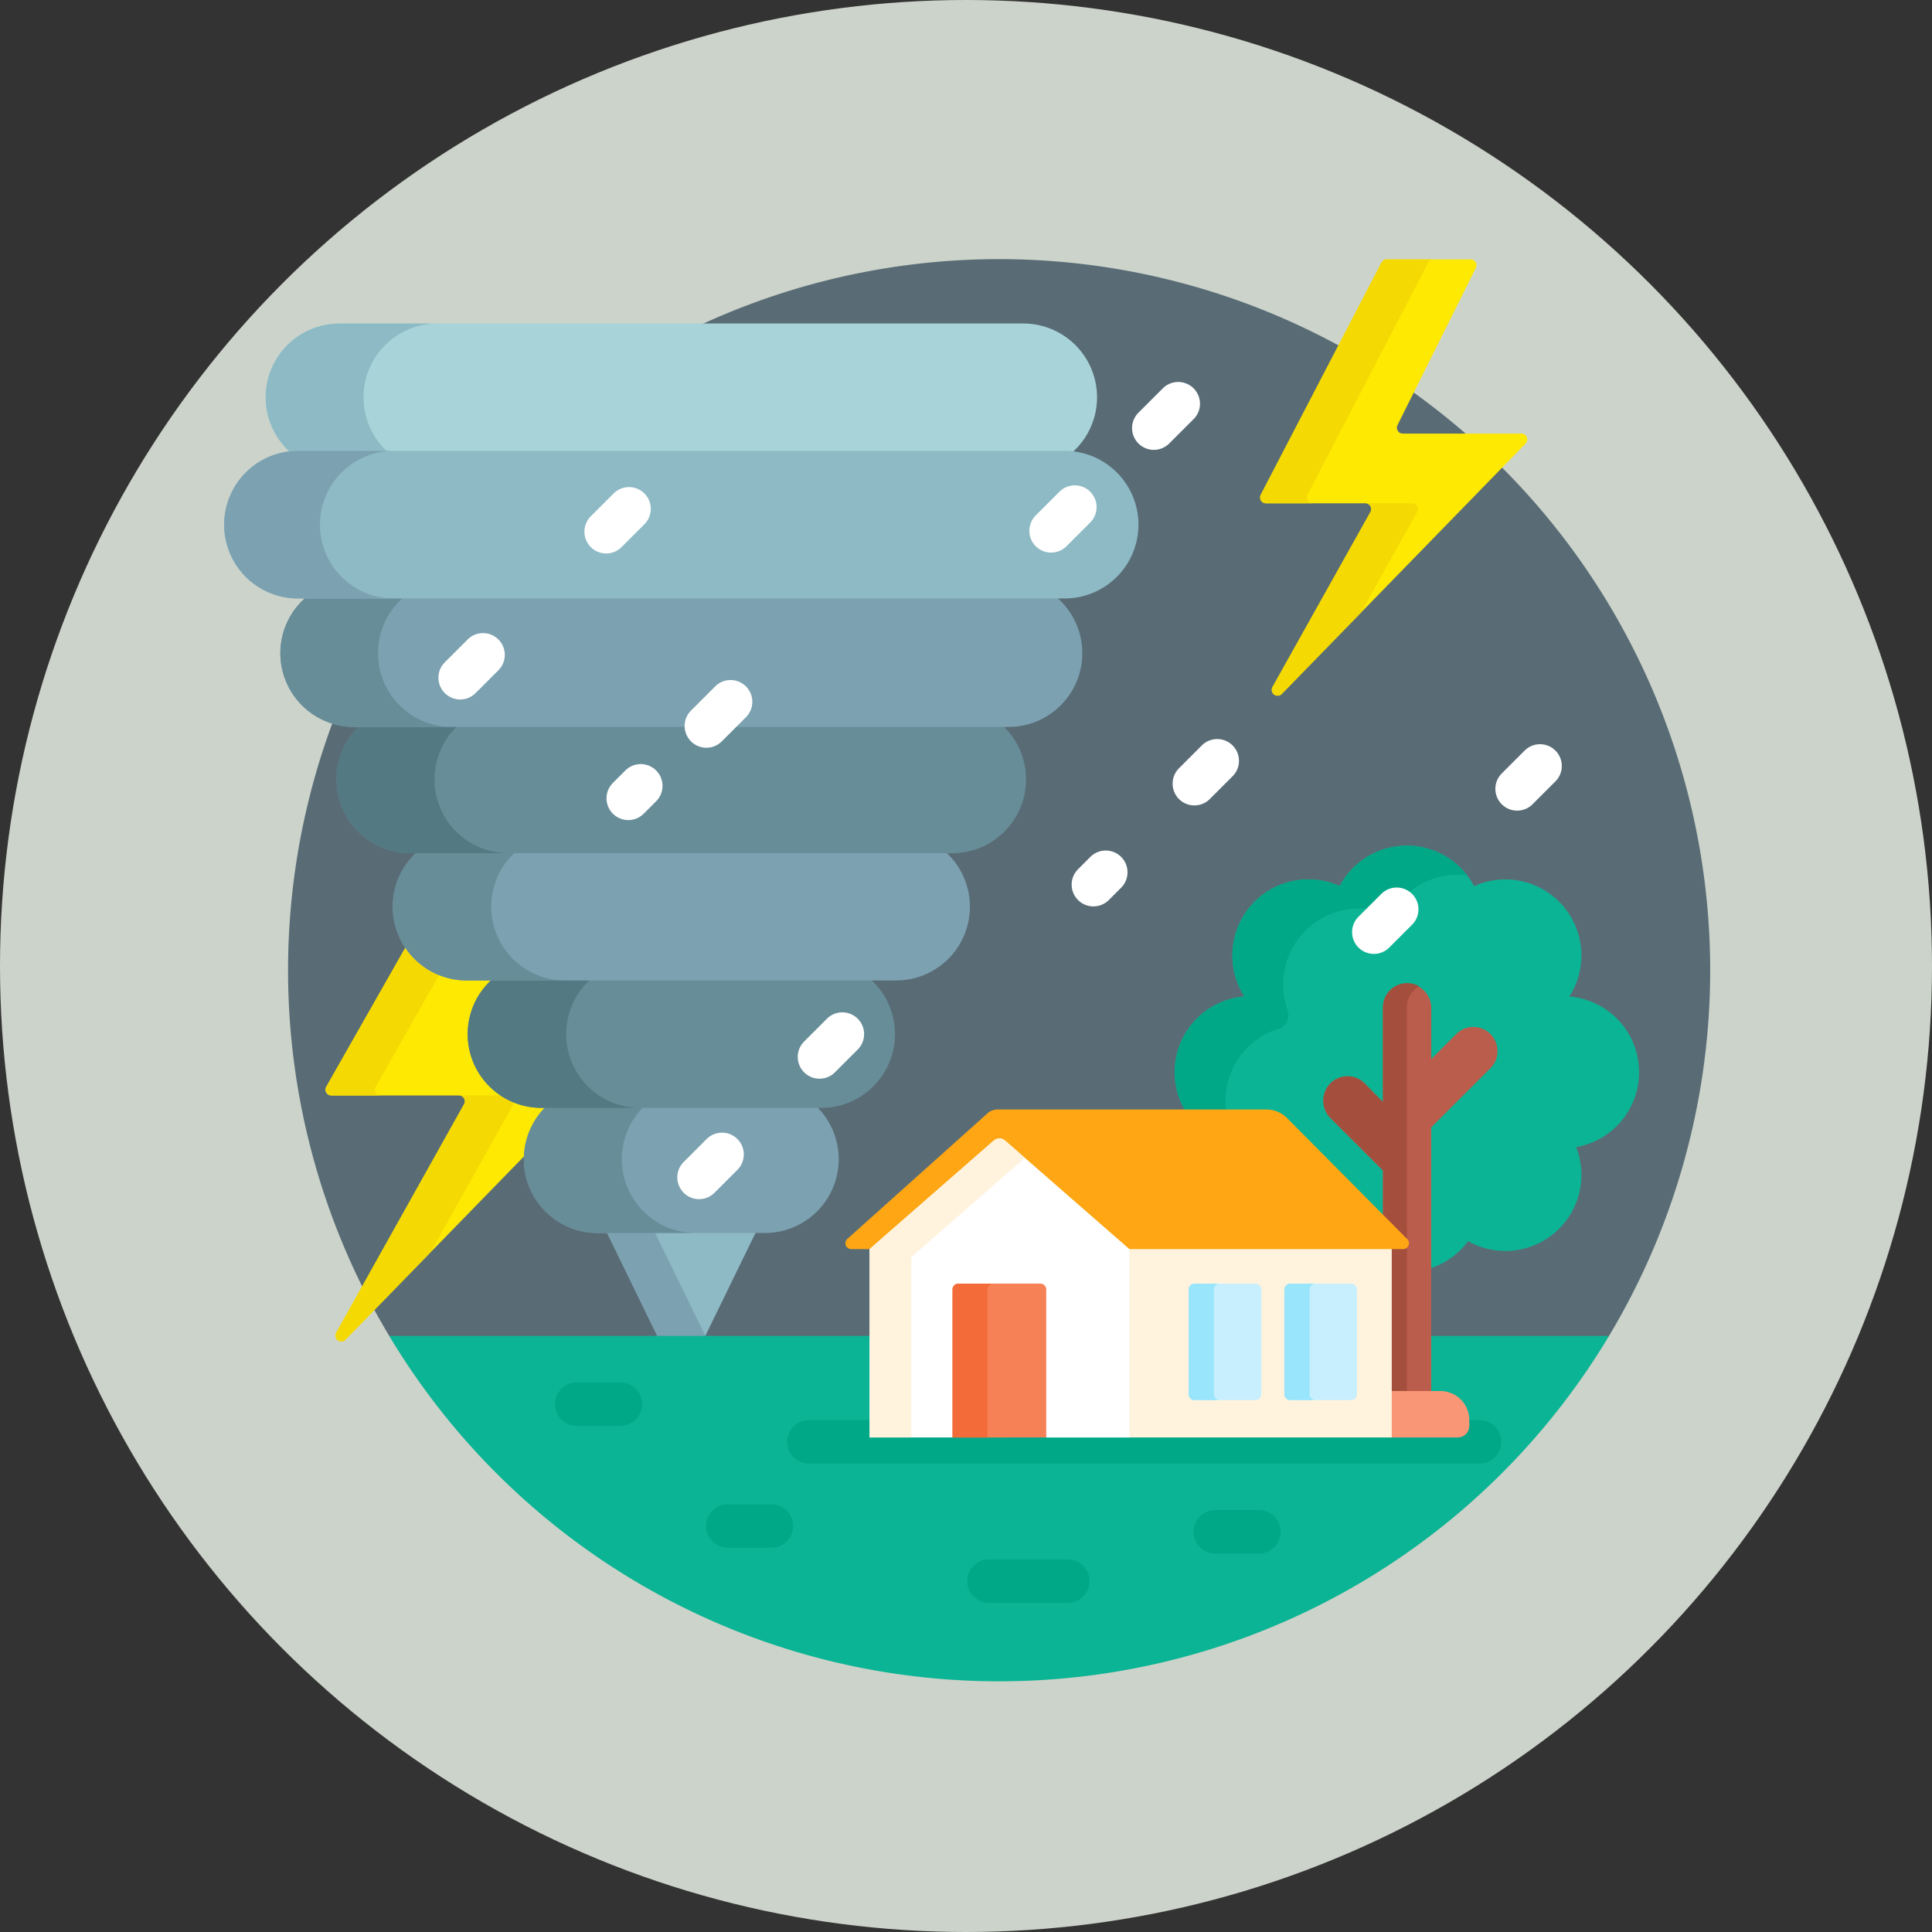<svg xmlns="http://www.w3.org/2000/svg" width="165" height="165" viewBox="0 0 165 165">
  <rect x="0" y="0" width="165" height="165" fill="#333333" stroke="none"/>
  <g id="_13" data-name="13" transform="translate(-367 -3292.502)">
    <circle id="Elipse_5407" data-name="Elipse 5407" cx="82.5" cy="82.5" r="82.5" transform="translate(367 3292.502)" fill="#ccd3ca"/>
    <g id="clima-extremo" transform="translate(386.148 3303.632)">
      <g id="Grupo_946244" data-name="Grupo 946244" transform="translate(0 11)">
        <g id="Grupo_946238" data-name="Grupo 946238" transform="translate(5.453 0)">
          <path id="Trazado_690018" data-name="Trazado 690018" d="M82.728,11a60.738,60.738,0,0,0-52.089,91.96l.284.248h103.61l.284-.248A60.738,60.738,0,0,0,82.728,11Z" transform="translate(-22 -11)" fill="#596c76"/>
        </g>
        <path id="Trazado_690019" data-name="Trazado 690019" d="M53.8,261.372l.406-.42h-.853A6.063,6.063,0,0,1,47.3,254.9a6,6,0,0,1,1.891-4.394l.451-.428H46.951a6.055,6.055,0,0,1-5.1-2.795l-6.889,12.116a.5.5,0,0,0,.431.741H46.306a.5.5,0,0,1,.433.738L35.8,280.425a.5.5,0,0,0,.788.588l15.533-15.952a6.021,6.021,0,0,1,1.68-3.69Z" transform="translate(-26.248 -188.712)" fill="#fee903"/>
        <g id="Grupo_946239" data-name="Grupo 946239" transform="translate(8.65 58.567)">
          <path id="Trazado_690020" data-name="Trazado 690020" d="M39.177,259.4l5.543-9.749a6.089,6.089,0,0,1-2.868-2.367L34.963,259.4a.5.5,0,0,0,.431.741h4.214A.5.5,0,0,1,39.177,259.4Z" transform="translate(-34.898 -247.281)" fill="#f4d902"/>
          <path id="Trazado_690021" data-name="Trazado 690021" d="M52.844,299.148H48.83a.5.5,0,0,1,.433.738L38.321,319.438a.5.5,0,0,0,.788.588l7.282-7.478,7.086-12.662a.486.486,0,0,0,.034-.4,6.013,6.013,0,0,1-.665-.335Z" transform="translate(-37.421 -286.292)" fill="#f4d902"/>
        </g>
        <g id="Grupo_946242" data-name="Grupo 946242" transform="translate(0 5.499)">
          <path id="Trazado_690022" data-name="Trazado 690022" d="M16.56,44.331c.163-.013.327-.022.494-.022H82.526c.166,0,.331.009.494.022a6.3,6.3,0,0,0-4.037-11.145H20.6A6.3,6.3,0,0,0,16.56,44.331Z" transform="translate(-10.75 -33.186)" fill="#a8d3d8"/>
          <g id="Grupo_946240" data-name="Grupo 946240" transform="translate(3.543)">
            <path id="Trazado_690023" data-name="Trazado 690023" d="M22.648,39.49a6.3,6.3,0,0,1,6.3-6.3H20.6A6.3,6.3,0,0,0,16.56,44.331c.163-.013.327-.022.494-.022H24.89A6.29,6.29,0,0,1,22.648,39.49Z" transform="translate(-14.293 -33.186)" fill="#8ebac5"/>
            <path id="Trazado_690024" data-name="Trazado 690024" d="M289.568,78.06c.166,0,.331.009.494.022l.025-.022Z" transform="translate(-221.335 -66.937)" fill="#8ebac5"/>
          </g>
          <g id="Grupo_946241" data-name="Grupo 946241" transform="translate(14.4 44.988)">
            <path id="Trazado_690025" data-name="Trazado 690025" d="M139.844,354.826l4.526-9.285H131.461l4.526,9.285Z" transform="translate(-113.276 -313.105)" fill="#8ebac5"/>
            <path id="Trazado_690026" data-name="Trazado 690026" d="M135.561,345.541h-4.1l4.526,9.285h3.857l.121-.249Z" transform="translate(-113.276 -313.105)" fill="#7ca1b1"/>
            <path id="Trazado_690027" data-name="Trazado 690027" d="M128.134,302.44H105.3a6.3,6.3,0,0,0,4.279,10.931h14.272a6.3,6.3,0,0,0,4.279-10.931Z" transform="translate(-92.079 -280.687)" fill="#7ca1b1"/>
            <path id="Trazado_690028" data-name="Trazado 690028" d="M111.637,307.068a6.286,6.286,0,0,1,2.025-4.628H105.3a6.3,6.3,0,0,0,4.279,10.931h8.358A6.3,6.3,0,0,1,111.637,307.068Z" transform="translate(-92.079 -280.687)" fill="#678d98"/>
            <path id="Trazado_690029" data-name="Trazado 690029" d="M118.149,258.555H86.159a6.3,6.3,0,0,0,4.059,11.126H114.09a6.3,6.3,0,0,0,4.059-11.126Z" transform="translate(-77.514 -247.68)" fill="#678d98"/>
            <path id="Trazado_690030" data-name="Trazado 690030" d="M92.32,263.377a6.289,6.289,0,0,1,2.245-4.822H86.159a6.3,6.3,0,0,0,4.059,11.126h8.406A6.3,6.3,0,0,1,92.32,263.377Z" transform="translate(-77.514 -247.68)" fill="#537983"/>
            <path id="Trazado_690031" data-name="Trazado 690031" d="M105.132,214.682h-44.8A6.3,6.3,0,0,0,64.4,225.8h36.672a6.3,6.3,0,0,0,4.062-11.123Z" transform="translate(-58.095 -214.682)" fill="#7ca1b1"/>
            <path id="Trazado_690032" data-name="Trazado 690032" d="M66.5,219.5a6.289,6.289,0,0,1,2.242-4.819h-8.4A6.3,6.3,0,0,0,64.4,225.8h8.4A6.3,6.3,0,0,1,66.5,219.5Z" transform="translate(-58.095 -214.682)" fill="#678d98"/>
          </g>
          <path id="Trazado_690033" data-name="Trazado 690033" d="M95.476,171.188H40.862a6.3,6.3,0,0,0,4.171,11.028H91.3a6.3,6.3,0,0,0,4.171-11.029Z" transform="translate(-29.129 -136.981)" fill="#678d98"/>
          <path id="Trazado_690034" data-name="Trazado 690034" d="M47.09,175.914a6.286,6.286,0,0,1,2.133-4.725H40.862a6.3,6.3,0,0,0,4.171,11.029h8.36A6.3,6.3,0,0,1,47.09,175.914Z" transform="translate(-29.129 -136.982)" fill="#537983"/>
          <path id="Trazado_690035" data-name="Trazado 690035" d="M85.484,126.923H21.725a6.3,6.3,0,0,0,3.944,11.22H81.541a6.3,6.3,0,0,0,3.943-11.22Z" transform="translate(-14.565 -103.688)" fill="#7ca1b1"/>
          <path id="Trazado_690036" data-name="Trazado 690036" d="M27.7,131.839a6.291,6.291,0,0,1,2.36-4.916H21.725a6.3,6.3,0,0,0,3.944,11.22h8.337A6.3,6.3,0,0,1,27.7,131.839Z" transform="translate(-14.565 -103.688)" fill="#678d98"/>
          <path id="Trazado_690037" data-name="Trazado 690037" d="M71.775,89.667H6.3a6.3,6.3,0,1,1,0-12.607H71.776a6.3,6.3,0,1,1,0,12.607Z" transform="translate(0 -66.185)" fill="#8ebac5"/>
          <path id="Trazado_690038" data-name="Trazado 690038" d="M8.18,83.364a6.3,6.3,0,0,1,6.3-6.3H6.3a6.3,6.3,0,1,0,0,12.607h8.18A6.3,6.3,0,0,1,8.18,83.364Z" transform="translate(0 -66.185)" fill="#7ca1b1"/>
        </g>
        <g id="Grupo_946243" data-name="Grupo 946243" transform="translate(14.092 91.96)">
          <path id="Trazado_690039" data-name="Trazado 690039" d="M108.943,411.5A60.693,60.693,0,0,0,161.032,382H56.854A60.693,60.693,0,0,0,108.943,411.5Z" transform="translate(-56.854 -382)" fill="#0bb494"/>
        </g>
        <path id="Trazado_690040" data-name="Trazado 690040" d="M253.117,414.718H195.859a1.859,1.859,0,1,1,0-3.718h57.258a1.859,1.859,0,1,1,0,3.718Z" transform="translate(-145.913 -311.852)" fill="#00a887"/>
      </g>
      <g id="Grupo_946250" data-name="Grupo 946250" transform="translate(53.044 61.092)">
        <g id="Grupo_946246" data-name="Grupo 946246" transform="translate(28.133)">
          <path id="Trazado_690041" data-name="Trazado 690041" d="M367.16,232.44a6.489,6.489,0,0,0-5.959-6.466,6.489,6.489,0,0,0-8.131-9.422,6.49,6.49,0,0,0-11.479,0,6.488,6.488,0,0,0-8.131,9.422,6.481,6.481,0,0,0-4.971,9.9h6.849a2.246,2.246,0,0,1,1.583.659l10.271,10.344a.248.248,0,0,1-.176.423h-1.227v2.023a6.5,6.5,0,0,0,6.766-2.456,6.489,6.489,0,0,0,9.225-8.032A6.49,6.49,0,0,0,367.16,232.44Z" transform="translate(-327.501 -213.091)" fill="#0bb494"/>
          <g id="Grupo_946245" data-name="Grupo 946245" transform="translate(0 0)">
            <path id="Trazado_690042" data-name="Trazado 690042" d="M347.33,213.091a6.488,6.488,0,0,0-5.739,3.461,6.488,6.488,0,0,0-8.131,9.422,6.481,6.481,0,0,0-4.971,9.9h3.426a6.445,6.445,0,0,1,4.428-7.132,1.242,1.242,0,0,0,.8-1.6,6.489,6.489,0,0,1,8.781-8.107,6.46,6.46,0,0,1,6.538-3.409A6.476,6.476,0,0,0,347.33,213.091Z" transform="translate(-327.501 -213.091)" fill="#00a887"/>
          </g>
          <path id="Trazado_690043" data-name="Trazado 690043" d="M393,264.807a2.063,2.063,0,0,0-2.917,0l-2.138,2.138v-4.423a2.063,2.063,0,0,0-4.125,0v8.1l-1.568-1.6a2.063,2.063,0,0,0-2.917,0,2.1,2.1,0,0,0,0,2.951l4.485,4.485v4.13l1.9,1.916a.248.248,0,0,1-.176.423h-1.227v12.618h3.625V272.778L393,267.724A2.062,2.062,0,0,0,393,264.807Z" transform="translate(-366.036 -248.718)" fill="#bb5d4c"/>
          <path id="Trazado_690044" data-name="Trazado 690044" d="M383.824,276.457v4.13l1.9,1.916a.248.248,0,0,1-.176.423h-1.227v12.618h1.549V262.521a2.06,2.06,0,0,1,1.038-1.788,2.06,2.06,0,0,0-3.087,1.788v8.1l-1.568-1.6a2.063,2.063,0,0,0-2.917,0,2.1,2.1,0,0,0,0,2.951Z" transform="translate(-366.036 -248.718)" fill="#a44f3e"/>
          <path id="Trazado_690045" data-name="Trazado 690045" d="M405.672,401H401.28v3.966h5.88a.992.992,0,0,0,.991-.991v-.5A2.479,2.479,0,0,0,405.672,401Z" transform="translate(-382.992 -354.423)" fill="#f99675"/>
        </g>
        <g id="Grupo_946247" data-name="Grupo 946247" transform="translate(0 22.534)">
          <path id="Trazado_690046" data-name="Trazado 690046" d="M310.855,351.094V367.43h22.662V351.342l-.284-.248Z" transform="translate(-286.848 -339.421)" fill="#fff3de"/>
          <path id="Trazado_690047" data-name="Trazado 690047" d="M249.971,304H226.983a1.239,1.239,0,0,0-.827.316l-11.99,10.74a.5.5,0,0,0,.331.865h47.151a.5.5,0,0,0,.352-.845l-10.271-10.344A2.478,2.478,0,0,0,249.971,304Z" transform="translate(-214 -304)" fill="#fea613"/>
          <path id="Trazado_690048" data-name="Trazado 690048" d="M233.932,314.167a.743.743,0,0,0-.978,0l-10.6,9.263v16.088h7.095l.248-.248V326.876a.248.248,0,0,1,.248-.248h7.005a.248.248,0,0,1,.248.248v12.4l.248.243h7.095V323.43Z" transform="translate(-220.28 -311.508)" fill="#fff"/>
          <path id="Trazado_690049" data-name="Trazado 690049" d="M225.919,324.115l9.7-8.474-1.687-1.474a.743.743,0,0,0-.978,0l-10.6,9.263v16.088h3.569v-15.4Z" transform="translate(-220.28 -311.509)" fill="#fff3de"/>
          <path id="Trazado_690050" data-name="Trazado 690050" d="M258.968,377.137V364.5a.5.5,0,0,0-.5-.5h-7.006a.5.5,0,0,0-.5.5v12.641Z" transform="translate(-241.807 -349.128)" fill="#f68157"/>
          <path id="Trazado_690051" data-name="Trazado 690051" d="M254.448,364h-2.982a.5.5,0,0,0-.5.5v12.641h2.982V364.5A.5.5,0,0,1,254.448,364Z" transform="translate(-241.807 -349.128)" fill="#f26b38"/>
        </g>
        <g id="Grupo_946249" data-name="Grupo 946249" transform="translate(29.318 37.406)">
          <g id="Grupo_946248" data-name="Grupo 946248">
            <path id="Trazado_690052" data-name="Trazado 690052" d="M332.28,364.5v8.947a.5.5,0,0,0,.5.5h5.205a.5.5,0,0,0,.5-.5V364.5a.5.5,0,0,0-.5-.5h-5.205A.5.5,0,0,0,332.28,364.5Z" transform="translate(-332.28 -364)" fill="#c8effe"/>
            <path id="Trazado_690053" data-name="Trazado 690053" d="M334.441,373.442V364.5a.5.5,0,0,1,.5-.5h-2.161a.5.5,0,0,0-.5.5v8.947a.5.5,0,0,0,.5.5h2.161A.5.5,0,0,1,334.441,373.442Z" transform="translate(-332.28 -364)" fill="#99e6fc"/>
            <path id="Trazado_690054" data-name="Trazado 690054" d="M365.28,364.5v8.947a.5.5,0,0,0,.5.5h5.205a.5.5,0,0,0,.5-.5V364.5a.5.5,0,0,0-.5-.5h-5.205A.5.5,0,0,0,365.28,364.5Z" transform="translate(-357.1 -364)" fill="#c8effe"/>
            <path id="Trazado_690055" data-name="Trazado 690055" d="M367.441,373.442V364.5a.5.5,0,0,1,.5-.5h-2.161a.5.5,0,0,0-.5.5v8.947a.5.5,0,0,0,.5.5h2.161A.5.5,0,0,1,367.441,373.442Z" transform="translate(-357.1 -364)" fill="#99e6fc"/>
          </g>
        </g>
      </g>
      <path id="Trazado_690056" data-name="Trazado 690056" d="M127.31,94.653l1.949-1.949a1.859,1.859,0,0,0-2.629-2.629l-1.949,1.949a1.859,1.859,0,1,0,2.629,2.629Z" transform="translate(-93.367 -59.065)" fill="#fff"/>
      <path id="Trazado_690057" data-name="Trazado 690057" d="M77.008,144.956l1.949-1.949a1.859,1.859,0,0,0-2.629-2.629l-1.949,1.949a1.859,1.859,0,1,0,2.629,2.629Z" transform="translate(-55.533 -96.899)" fill="#fff"/>
      <g id="Grupo_946251" data-name="Grupo 946251" transform="translate(38.702 51.983)">
        <path id="Trazado_690058" data-name="Trazado 690058" d="M331.919,179.515a1.859,1.859,0,0,0-2.629-2.629l-1.949,1.949a1.859,1.859,0,1,0,2.629,2.629Z" transform="translate(-284.495 -176.341)" fill="#fff"/>
        <path id="Trazado_690059" data-name="Trazado 690059" d="M293.6,215.3l-1.052,1.052a1.859,1.859,0,1,0,2.629,2.629l1.052-1.052A1.859,1.859,0,0,0,293.6,215.3Z" transform="translate(-258.324 -205.235)" fill="#fff"/>
        <path id="Trazado_690060" data-name="Trazado 690060" d="M200.13,271.045l-1.949,1.949a1.859,1.859,0,1,0,2.629,2.629l1.949-1.949a1.859,1.859,0,0,0-2.629-2.629Z" transform="translate(-187.35 -247.161)" fill="#fff"/>
        <path id="Trazado_690061" data-name="Trazado 690061" d="M158.63,312.545l-1.949,1.949a1.859,1.859,0,1,0,2.629,2.629l1.949-1.949a1.859,1.859,0,1,0-2.629-2.629Z" transform="translate(-156.136 -278.374)" fill="#fff"/>
        <path id="Trazado_690062" data-name="Trazado 690062" d="M443.123,178.681a1.859,1.859,0,0,0-2.629,0l-1.949,1.949a1.859,1.859,0,1,0,2.629,2.629l1.949-1.949A1.859,1.859,0,0,0,443.123,178.681Z" transform="translate(-368.134 -177.691)" fill="#fff"/>
        <path id="Trazado_690063" data-name="Trazado 690063" d="M391.13,228.045l-1.949,1.949a1.859,1.859,0,1,0,2.629,2.629l1.949-1.949a1.859,1.859,0,0,0-2.629-2.629Z" transform="translate(-331.006 -214.819)" fill="#fff"/>
      </g>
      <g id="Grupo_946252" data-name="Grupo 946252" transform="translate(28.257 106.926)">
        <path id="Trazado_690064" data-name="Trazado 690064" d="M264.587,462.718h-6.728a1.859,1.859,0,0,1,0-3.718h6.728a1.859,1.859,0,1,1,0,3.718Z" transform="translate(-220.802 -443.88)" fill="#00a887"/>
        <path id="Trazado_690065" data-name="Trazado 690065" d="M341.436,443.859A1.859,1.859,0,0,0,339.577,442h-3.718a1.859,1.859,0,1,0,0,3.718h3.718A1.859,1.859,0,0,0,341.436,443.859Z" transform="translate(-279.469 -431.094)" fill="#00a887"/>
        <path id="Trazado_690066" data-name="Trazado 690066" d="M121.436,399.859A1.859,1.859,0,0,0,119.577,398h-3.718a1.859,1.859,0,0,0,0,3.718h3.718A1.859,1.859,0,0,0,121.436,399.859Z" transform="translate(-114 -398)" fill="#00a887"/>
        <path id="Trazado_690067" data-name="Trazado 690067" d="M173.436,441.859A1.859,1.859,0,0,0,171.577,440h-3.718a1.859,1.859,0,0,0,0,3.718h3.718A1.859,1.859,0,0,0,173.436,441.859Z" transform="translate(-153.111 -429.589)" fill="#00a887"/>
      </g>
      <g id="Grupo_946253" data-name="Grupo 946253" transform="translate(32.659 21.543)">
        <path id="Trazado_690068" data-name="Trazado 690068" d="M133.353,185.545,132.3,186.6a1.859,1.859,0,1,0,2.629,2.629l1.052-1.052a1.859,1.859,0,1,0-2.629-2.629Z" transform="translate(-131.757 -152.414)" fill="#fff"/>
        <path id="Trazado_690069" data-name="Trazado 690069" d="M280,89.478,277.978,91.5a1.859,1.859,0,1,0,2.629,2.629l2.025-2.025A1.859,1.859,0,0,0,280,89.478Z" transform="translate(-241.324 -80.159)" fill="#fff"/>
        <path id="Trazado_690070" data-name="Trazado 690070" d="M161.4,156.545l-2.025,2.025A1.859,1.859,0,1,0,162,161.2l2.025-2.025a1.859,1.859,0,0,0-2.629-2.629Z" transform="translate(-152.12 -130.602)" fill="#fff"/>
        <path id="Trazado_690071" data-name="Trazado 690071" d="M315.4,54.08,313.376,56.1A1.859,1.859,0,1,0,316,58.734l2.025-2.025A1.859,1.859,0,1,0,315.4,54.08Z" transform="translate(-267.948 -53.535)" fill="#fff"/>
      </g>
      <path id="Trazado_690072" data-name="Trazado 690072" d="M379.235,25.97H369.085a.5.5,0,0,1-.444-.717l6.7-13.442a.5.5,0,0,0-.444-.717H367.72a.5.5,0,0,0-.44.267L356.964,31.2a.5.5,0,0,0,.44.725h8.5a.5.5,0,0,1,.432.738l-8.379,14.974a.5.5,0,0,0,.788.588L379.59,26.811a.5.5,0,0,0-.355-.842Z" transform="translate(-268.44 -0.071)" fill="#fee903"/>
      <g id="Grupo_946254" data-name="Grupo 946254" transform="translate(88.466 11.023)">
        <path id="Trazado_690073" data-name="Trazado 690073" d="M360.951,31.2l10.316-19.835a.5.5,0,0,1,.44-.267h-3.989a.5.5,0,0,0-.44.267L356.962,31.2a.5.5,0,0,0,.44.725h3.989A.5.5,0,0,1,360.951,31.2Z" transform="translate(-356.905 -11.094)" fill="#f4d902"/>
        <path id="Trazado_690074" data-name="Trazado 690074" d="M373.3,95.853a.5.5,0,0,0-.433-.738h-3.989a.5.5,0,0,1,.433.738l-8.38,14.974a.5.5,0,0,0,.788.588l6.754-6.936Z" transform="translate(-359.88 -74.289)" fill="#f4d902"/>
      </g>
    </g>
  </g>
</svg>
